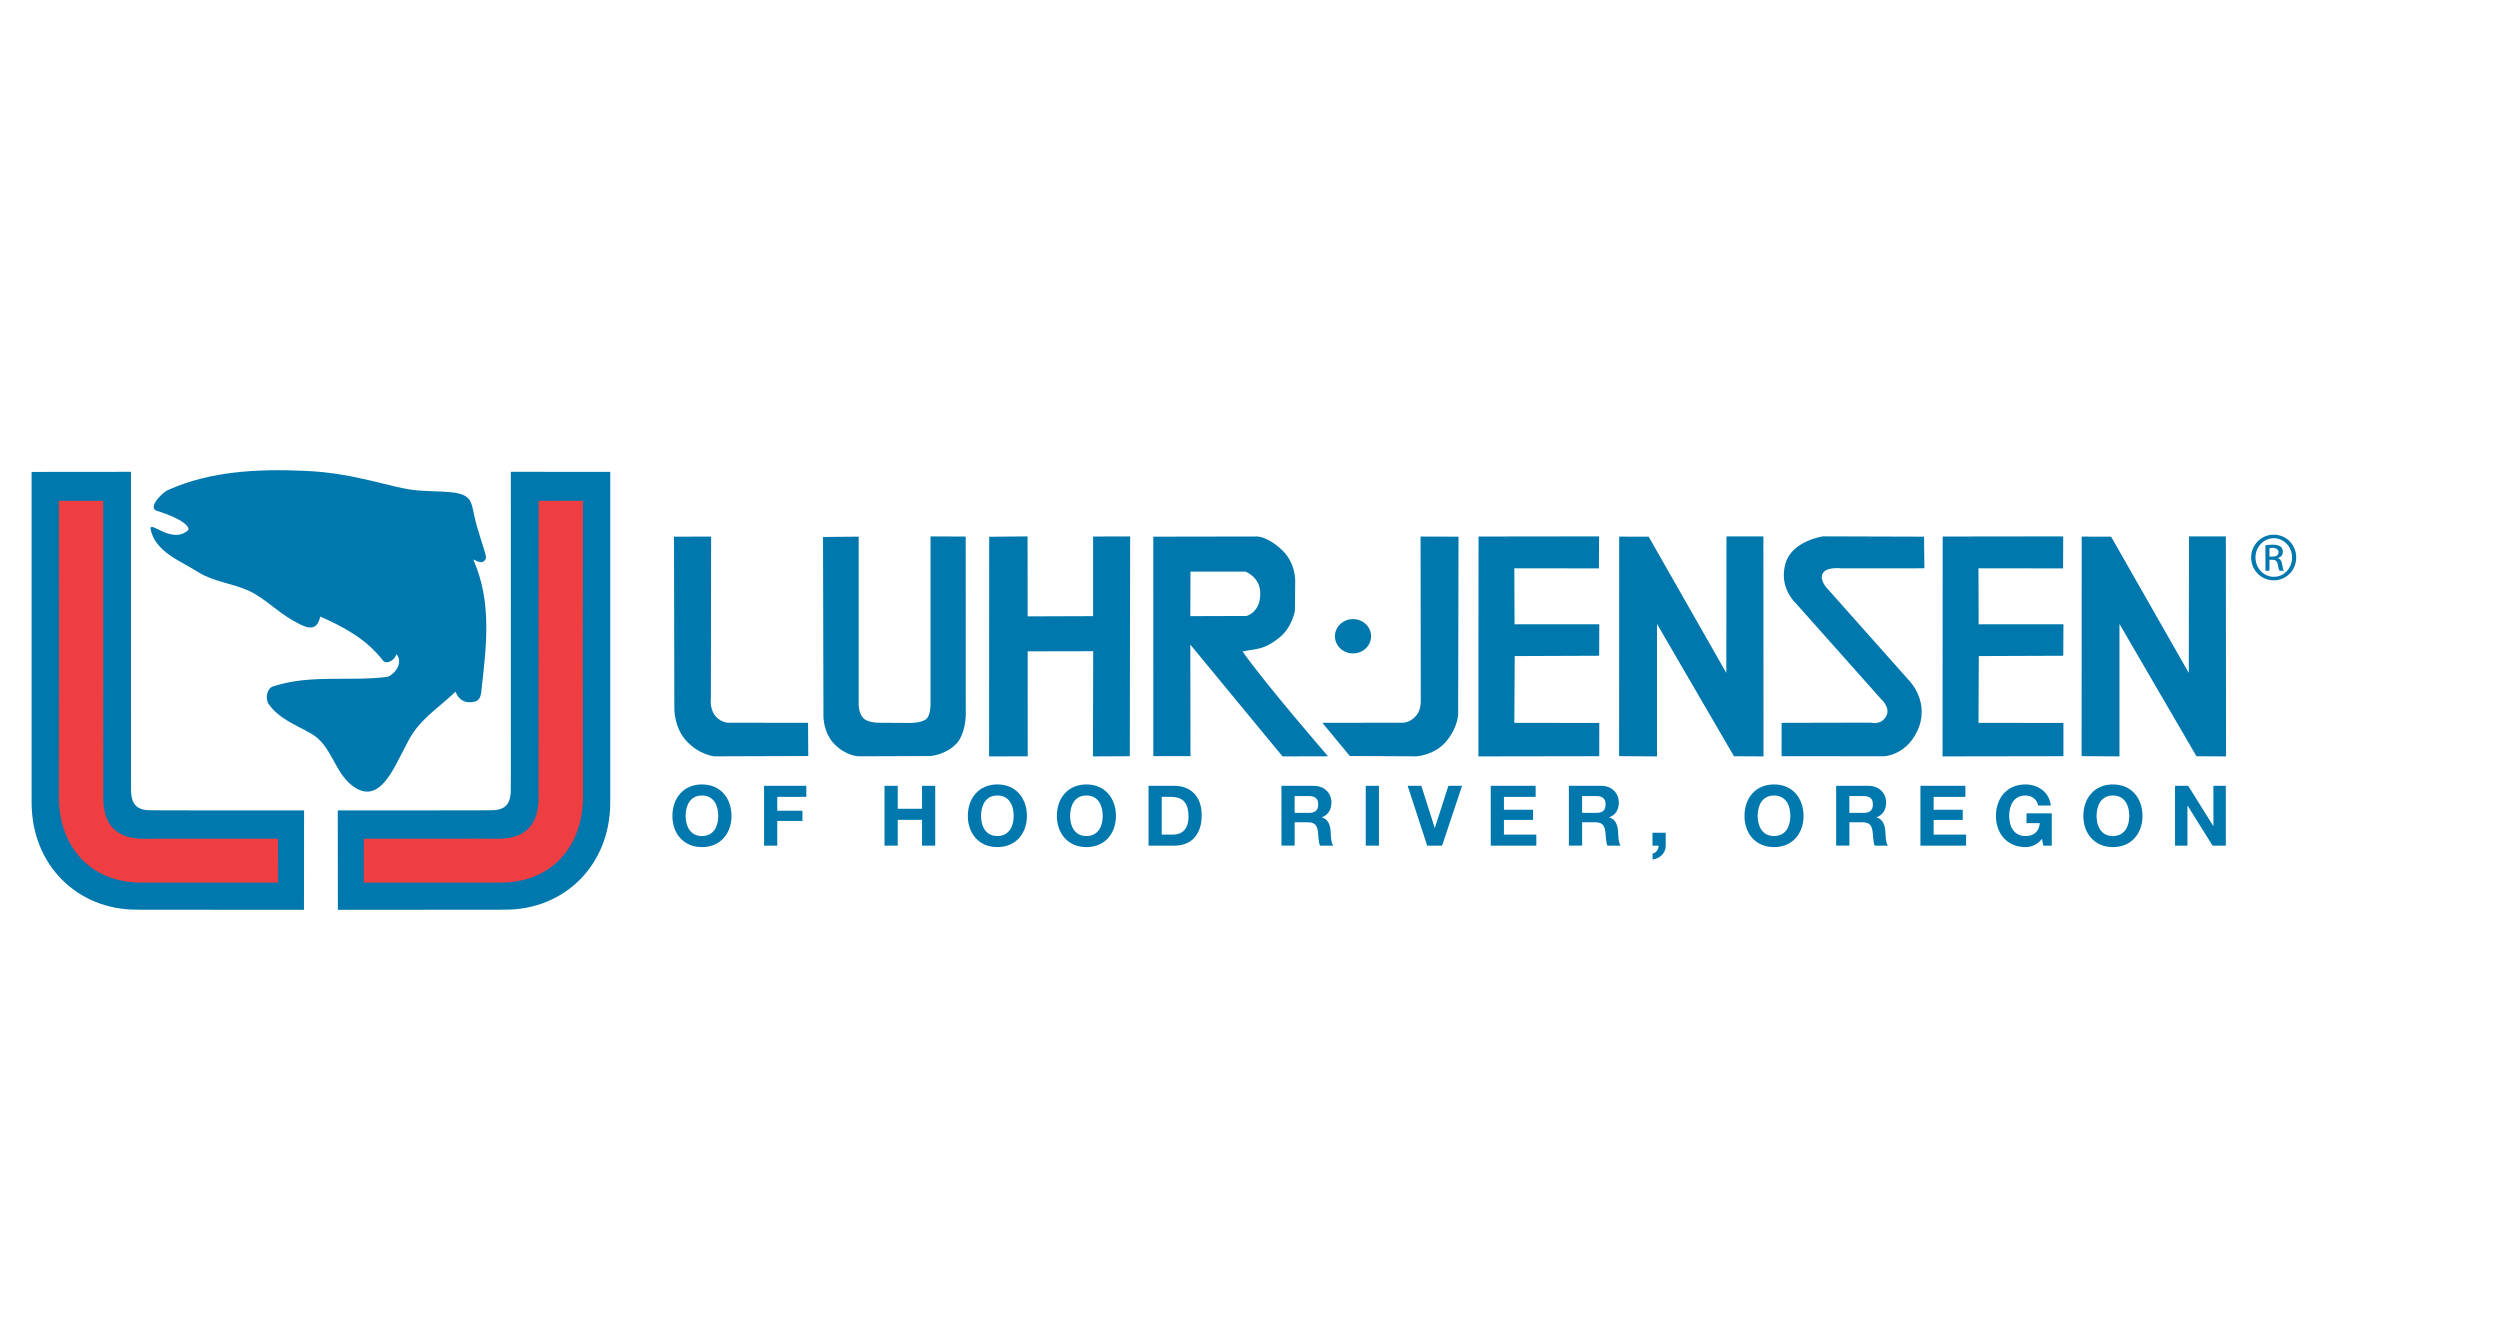 <?xml version="1.0" encoding="utf-8"?>
<!-- Generator: Adobe Illustrator 16.0.4, SVG Export Plug-In . SVG Version: 6.00 Build 0)  -->
<!DOCTYPE svg PUBLIC "-//W3C//DTD SVG 1.1//EN" "http://www.w3.org/Graphics/SVG/1.1/DTD/svg11.dtd">
<svg version="1.1" xmlns="http://www.w3.org/2000/svg" xmlns:xlink="http://www.w3.org/1999/xlink" x="0px" y="0px" width="132px"
	 height="70px" viewBox="0 0 132 70" enable-background="new 0 0 132 70" xml:space="preserve">
<symbol  id="Hamburger_Menu" viewBox="-14.559 -10.753 26.256 24.421">
	<g>
		<path fill="#333333" d="M11.441,7.101c0-0.553-0.448-1-1-1h-24c-0.552,0-1,0.447-1,1l0,0c0,0.552,0.448,1,1,1h24
			C10.993,8.101,11.441,7.652,11.441,7.101L11.441,7.101z"/>
	</g>
	<g>
		<path fill="#333333" d="M11.441,1.601c0-0.553-0.448-1-1-1h-24c-0.552,0-1,0.447-1,1l0,0c0,0.552,0.448,1,1,1h24
			C10.993,2.601,11.441,2.152,11.441,1.601L11.441,1.601z"/>
	</g>
	<g>
		<path fill="#333333" d="M-14.488-10.574v7.127h1.401l1.975-5.515l2.033,5.515h1.251v-7.127h-0.943v5.798l-1.966-5.321h-0.978
			l-1.907,5.337v-5.813H-14.488z"/>
		<path fill="#333333" d="M-5.993-10.574v7.127h3.982v-0.756h-2.971V-6.49h2.49v-0.747h-2.49v-2.582h3.179v-0.755H-5.993z"/>
		<path fill="#333333" d="M-0.646-10.574v7.127h0.991l3.589-5.504v5.504H4.8v-7.127H3.812L0.22-5.069v-5.505H-0.646z"/>
		<path fill="#333333" d="M6.582-3.447h1.012v-4.497c0-0.716,0.134-1.238,0.397-1.562c0.265-0.327,0.687-0.489,1.265-0.489
			c0.564,0,0.966,0.153,1.202,0.461c0.235,0.306,0.354,0.824,0.354,1.557v4.531h0.886v-4.518c0-0.972-0.199-1.68-0.599-2.122
			c-0.4-0.444-1.037-0.666-1.911-0.666c-0.889,0-1.545,0.23-1.97,0.688c-0.423,0.46-0.636,1.17-0.636,2.129V-3.447z"/>
	</g>
	<path fill="#333333" d="M11.441,12.668c0-0.553-0.448-1-1-1h-24c-0.552,0-1,0.447-1,1l0,0c0,0.552,0.448,1,1,1h24
		C10.993,13.668,11.441,13.22,11.441,12.668L11.441,12.668z"/>
</symbol>
<g id="Layer_2" display="none">
	<rect x="-56.105" display="inline" fill="#FFFFFF" width="320.001" height="70"/>
	<g id="logo_1_" display="inline">
		<path fill="#0078AE" d="M23.903,29.396c-0.055-0.133,0.481,0.396,0.669-0.092c0.046-0.123-0.269-0.959-0.486-1.743
			c-0.229-0.8-0.222-1.259-0.481-1.5c-0.454-0.405-1.308-0.3-2.692-0.405c-1.374-0.101-3.258-0.928-6.051-1.051
			c-2.528-0.111-5.065,0.002-7.367,1.023c-0.369,0.16-1.121,0.966-0.622,1.124c1.405,0.437,1.859,0.903,1.661,1.068
			c-0.869,0.726-1.992-0.537-2.001-0.108c0.225,1.237,1.582,1.715,2.557,2.331c0.814,0.519,1.826,0.606,2.691,0.991
			c0.867,0.385,1.559,1.146,2.437,1.625c0.574,0.322,1.242,0.729,1.445-0.225c1.27,0.569,2.464,1.191,3.369,2.365
			c0.178,0.225,0.6,0.039,0.732-0.34c0.419,0.512-0.19,1.187-0.551,1.23c-2.047,0.239-4.105-0.146-6.082,0.503
			c-0.353,0.116-0.438,0.683-0.234,0.96c0.556,0.791,1.445,1.102,2.285,1.58c1.09,0.629,1.231,2.062,2.199,2.793
			c1.72,1.312,2.462-1.709,3.328-2.906c0.627-0.869,1.485-1.423,2.226-2.143c0.185,0.48,0.575,0.66,1.056,0.527
			c0.318-0.08,0.326-0.453,0.348-0.654C24.591,34.038,24.907,31.672,23.903,29.396z"/>
		<path fill="#0078AE" d="M5.486,40.755c0,0,0.002,0.607,0.003,1.003c-0.001,0.818,0.348,1.101,1.074,1.099
			c0.416-0.004,0.653,0.004,0.653,0.004l7.579,0.004l-0.005,5.344l-8.566-0.004c0,0-0.252-0.004-0.436-0.004
			c-3.167,0.004-5.647-2.377-5.647-5.774c0-0.011,0-0.68,0-0.68V24.661l5.347-0.004L5.486,40.755z"/>
		<path fill="#EF3E42" d="M4,41.943L3.993,26.221l-2.384-0.003l0.009,7.975l-0.011,6.74c0,0,0,0.738,0,1.167
			c-0.002,2.762,1.743,4.646,4.414,4.646c0.377,0,0.723,0,0.723,0h6.653l-0.006-2.36l-6.276-0.002c0,0-0.472,0.005-0.962,0.005
			c-1.476-0.003-2.157-0.785-2.155-2.209C3.999,42.128,4,41.943,4,41.943z"/>
		<path fill="#0078AE" d="M25.908,24.657l5.347,0.004v17.085c0,0,0,0.669,0,0.68c0,3.397-2.48,5.778-5.641,5.774
			c-0.188,0-0.436,0.004-0.436,0.004l-8.564,0.004l-0.004-5.344l7.575-0.004c0,0,0.232-0.008,0.647-0.004
			c0.726,0.002,1.076-0.28,1.072-1.099c0.004-0.396,0.006-1.003,0.006-1.003L25.908,24.657z"/>
		<path fill="#EF3E42" d="M27.404,42.179c0.002,1.424-0.686,2.206-2.16,2.209c-0.492,0-0.964-0.005-0.964-0.005l-6.273,0.002
			l-0.005,2.36h6.649c0,0,0.344,0,0.728,0c2.666,0,4.419-1.884,4.419-4.646c0-0.429,0-1.167,0-1.167l-0.013-6.74l0.009-7.975
			l-2.385,0.003l-0.007,15.723C27.402,41.943,27.404,42.128,27.404,42.179z"/>
		<g>
			<g>
				<g>
					<path fill="#0078AE" d="M71.193,34.423c0.539,0,0.971-0.413,0.971-0.926c0-0.508-0.432-0.921-0.971-0.921
						c-0.531,0-0.967,0.413-0.967,0.921C70.227,34.01,70.662,34.423,71.193,34.423z"/>
				</g>
				<path fill="#0078AE" d="M44.616,28.142v9.028c0,0-0.013,0.471,0.258,0.741c0.221,0.225,0.783,0.238,0.783,0.238l1.762,0.012
					c0,0,0.617,0,0.854-0.234c0.212-0.203,0.21-0.75,0.21-0.75v-9.045l1.894,0.008l0.003,9.588c0,0-0.003,1.002-0.498,1.535
					c-0.571,0.608-1.403,0.679-1.403,0.679l-3.876,0.013c0,0-0.662-0.013-1.297-0.658c-0.594-0.609-0.585-1.486-0.585-1.486
					l-0.023-9.652L44.616,28.142z"/>
				<polygon fill="#0078AE" points="59.209,28.132 59.193,39.949 57.212,39.96 57.225,34.304 53.703,34.312 53.707,39.956 
					51.627,39.961 51.631,28.147 53.698,28.13 53.703,32.429 57.219,32.419 57.221,28.14 				"/>
				<path fill="#0078AE" d="M66.053,28.136c0,0,0.583,0.004,1.354,0.756c0.693,0.676,0.684,1.603,0.684,1.603l-0.014,1.63
					c0,0-0.136,0.83-0.777,1.391c-0.888,0.745-1.272,0.639-2.047,0.805c1.248,1.764,4.604,5.634,4.604,5.634l-2.451,0.007
					l-4.957-6.012l0.007,5.997H60.46l-0.001-11.804L66.053,28.136z M65.405,30.023h-2.951l-0.007,2.396l3.025-0.01
					c0,0,0.739-0.182,0.734-1.21C66.203,30.298,65.405,30.023,65.405,30.023z"/>
				<path fill="#0078AE" d="M73.85,38.146c0,0,0.412,0.029,0.76-0.396c0.25-0.301,0.23-0.772,0.23-0.772l-0.012-8.837l2.043,0.005
					l-0.02,9.472c0,0,0.034,0.688-0.594,1.48c-0.633,0.799-1.648,0.859-1.648,0.859l-3.585-0.018l-1.483-1.783L73.85,38.146z"/>
				<path fill="#0078AE" d="M99.761,39.952l-5.519-0.003l0.003-1.794l4.798-0.012c0,0,0.531,0.164,0.82-0.339
					c0.266-0.466-0.291-0.948-0.291-0.948l-4.584-5.149c0,0-0.924-0.833-0.536-2.133c0.362-1.222,2.024-1.445,2.024-1.445
					l5.421,0.013l0.02,1.703l-4.46,0.005c0,0-0.818-0.104-1.013,0.282c-0.173,0.355,0.229,0.777,0.229,0.777l4.45,5.001
					c0,0,1.144,1.173,0.401,2.71C100.905,39.909,99.761,39.952,99.761,39.952z"/>
				<polygon fill="#0078AE" points="91.678,39.952 87.543,32.837 87.543,39.961 85.504,39.945 85.509,28.141 87.092,28.142 
					91.271,35.47 91.281,28.132 93.264,28.132 93.271,39.961 				"/>
				<polygon fill="#0078AE" points="77.939,39.961 77.948,28.14 84.426,28.13 84.415,29.853 79.875,29.845 79.88,32.854 
					84.438,32.853 84.43,34.549 79.887,34.563 79.875,38.155 84.438,38.16 84.434,39.949 				"/>
				<path fill="#0078AE" d="M37.727,38.146c0,0-0.463,0.07-0.825-0.373c-0.311-0.391-0.23-0.947-0.23-0.947l0.015-8.686
					l-1.998,0.005l0.013,9.278c0,0-0.006,0.989,0.642,1.695c0.701,0.77,1.511,0.838,1.511,0.838l5.052-0.018l-0.013-1.783
					L37.727,38.146z"/>
				<polygon fill="#0078AE" points="102.895,39.961 102.903,28.14 109.381,28.13 109.375,29.853 104.831,29.845 104.841,32.854 
					109.396,32.853 109.385,34.549 104.85,34.563 104.831,38.155 109.396,38.16 109.394,39.949 				"/>
				<polygon fill="#0078AE" points="116.546,39.952 112.408,32.837 112.408,39.961 110.372,39.945 110.378,28.141 111.96,28.142 
					116.136,35.47 116.142,28.132 118.13,28.132 118.141,39.961 				"/>
			</g>
		</g>
		<path fill="#0078AE" d="M36.188,41.464c0.995,0,1.592,0.744,1.592,1.7c0,0.927-0.597,1.673-1.592,1.673
			c-1.002,0-1.589-0.746-1.589-1.673C34.599,42.208,35.186,41.464,36.188,41.464z M36.188,44.241c0.64,0,0.878-0.541,0.878-1.077
			c0-0.563-0.238-1.104-0.878-1.104s-0.88,0.541-0.88,1.104C35.308,43.7,35.548,44.241,36.188,44.241z"/>
		<path fill="#0078AE" d="M39.53,41.542h2.274v0.595H40.24v0.747h1.352v0.545H40.24v1.33H39.53V41.542z"/>
		<path fill="#0078AE" d="M46,41.542h0.713v1.23h1.304v-1.23h0.711v3.217h-0.711V43.37h-1.304v1.389H46V41.542z"/>
		<path fill="#0078AE" d="M52.07,41.464c1.004,0,1.591,0.744,1.591,1.7c0,0.927-0.587,1.673-1.591,1.673
			c-0.995,0-1.583-0.746-1.583-1.673C50.487,42.208,51.075,41.464,52.07,41.464z M52.07,44.241c0.64,0,0.882-0.541,0.882-1.077
			c0-0.563-0.242-1.104-0.882-1.104c-0.633,0-0.873,0.541-0.873,1.104C51.197,43.7,51.437,44.241,52.07,44.241z"/>
		<path fill="#0078AE" d="M56.862,41.464c1.002,0,1.59,0.744,1.59,1.7c0,0.927-0.587,1.673-1.59,1.673
			c-1.004,0-1.593-0.746-1.593-1.673C55.269,42.208,55.858,41.464,56.862,41.464z M56.862,44.241c0.641,0,0.878-0.541,0.878-1.077
			c0-0.563-0.238-1.104-0.878-1.104c-0.644,0-0.885,0.541-0.885,1.104C55.977,43.7,56.219,44.241,56.862,44.241z"/>
		<path fill="#0078AE" d="M60.201,41.542h1.392c0.834,0,1.467,0.522,1.467,1.588c0,0.936-0.479,1.629-1.467,1.629h-1.392V41.542z
			 M60.911,44.164h0.637c0.408,0,0.803-0.253,0.803-0.966c0-0.648-0.225-1.062-0.931-1.062h-0.508V44.164z"/>
		<path fill="#0078AE" d="M67.346,41.542h1.742c0.578,0,0.943,0.401,0.943,0.889c0,0.379-0.146,0.66-0.508,0.806v0.007
			c0.351,0.092,0.451,0.429,0.473,0.754c0.008,0.201,0.008,0.581,0.134,0.762h-0.712c-0.088-0.206-0.078-0.512-0.115-0.771
			c-0.043-0.336-0.177-0.487-0.535-0.487h-0.712v1.258h-0.71V41.542z M68.056,42.997h0.774c0.325,0,0.492-0.133,0.492-0.461
			c0-0.307-0.167-0.444-0.492-0.444h-0.774V42.997z"/>
		<path fill="#0078AE" d="M71.883,41.542h0.709v3.217h-0.709V41.542z"/>
		<path fill="#0078AE" d="M75.984,44.759h-0.8l-1.048-3.217h0.734l0.719,2.261h0.006l0.725-2.261h0.735L75.984,44.759z"/>
		<path fill="#0078AE" d="M78.598,41.542h2.42v0.595H79.31v0.69h1.567v0.547H79.31v0.79h1.747v0.595h-2.459V41.542z"/>
		<path fill="#0078AE" d="M82.801,41.542h1.738c0.58,0,0.945,0.401,0.945,0.889c0,0.379-0.146,0.66-0.504,0.806v0.007
			c0.348,0.092,0.445,0.429,0.47,0.754c0.011,0.201,0.005,0.581,0.136,0.762h-0.712c-0.088-0.206-0.081-0.512-0.117-0.771
			c-0.046-0.336-0.177-0.487-0.536-0.487h-0.707v1.258h-0.713V41.542z M83.514,42.997h0.771c0.324,0,0.49-0.133,0.49-0.461
			c0-0.307-0.166-0.444-0.49-0.444h-0.771V42.997z"/>
		<path fill="#0078AE" d="M87.296,44.065h0.712v0.693c0,0.413-0.312,0.686-0.707,0.746v-0.322c0.191-0.033,0.328-0.224,0.32-0.424
			h-0.325V44.065z"/>
		<path fill="#0078AE" d="M93.834,41.464c1.002,0,1.59,0.744,1.59,1.7c0,0.927-0.588,1.673-1.59,1.673
			c-1.001,0-1.588-0.746-1.588-1.673C92.246,42.208,92.833,41.464,93.834,41.464z M93.834,44.241c0.639,0,0.88-0.541,0.88-1.077
			c0-0.563-0.241-1.104-0.88-1.104s-0.877,0.541-0.877,1.104C92.957,43.7,93.195,44.241,93.834,44.241z"/>
		<path fill="#0078AE" d="M97.172,41.542h1.742c0.581,0,0.949,0.401,0.949,0.889c0,0.379-0.152,0.66-0.511,0.806v0.007
			c0.348,0.092,0.444,0.429,0.468,0.754c0.016,0.201,0.014,0.581,0.138,0.762h-0.71c-0.092-0.206-0.08-0.512-0.113-0.771
			c-0.053-0.336-0.185-0.487-0.543-0.487h-0.708v1.258h-0.712V41.542z M97.884,42.997h0.781c0.314,0,0.484-0.133,0.484-0.461
			c0-0.307-0.17-0.444-0.484-0.444h-0.781V42.997z"/>
		<path fill="#0078AE" d="M101.709,41.542h2.418v0.595h-1.71v0.69h1.567v0.547h-1.567v0.79h1.739v0.595h-2.447V41.542z"/>
		<path fill="#0078AE" d="M108.243,44.394c-0.251,0.32-0.573,0.443-0.892,0.443c-0.996,0-1.584-0.746-1.584-1.673
			c0-0.956,0.588-1.7,1.584-1.7c0.664,0,1.292,0.41,1.369,1.137h-0.679c-0.088-0.355-0.35-0.541-0.69-0.541
			c-0.633,0-0.874,0.541-0.874,1.104c0,0.536,0.241,1.077,0.874,1.077c0.465,0,0.73-0.249,0.774-0.695h-0.716v-0.528h1.357v1.741
			h-0.457L108.243,44.394z"/>
		<path fill="#0078AE" d="M112.057,41.464c0.995,0,1.592,0.744,1.592,1.7c0,0.927-0.597,1.673-1.592,1.673
			c-1.002,0-1.591-0.746-1.591-1.673C110.466,42.208,111.055,41.464,112.057,41.464z M112.057,44.241
			c0.641,0,0.878-0.541,0.878-1.077c0-0.563-0.237-1.104-0.878-1.104c-0.642,0-0.882,0.541-0.882,1.104
			C111.175,43.7,111.415,44.241,112.057,44.241z"/>
		<path fill="#0078AE" d="M115.399,41.542h0.704l1.352,2.158h0.004v-2.158h0.669v3.217h-0.711l-1.347-2.154h-0.011v2.154h-0.66
			V41.542z"/>
		<g>
			<path fill="#0078AE" d="M120.707,28.035c0.668,0,1.204,0.546,1.204,1.228c0,0.69-0.536,1.23-1.211,1.23
				c-0.666,0-1.215-0.54-1.215-1.23c0-0.682,0.549-1.228,1.215-1.228H120.707z M120.7,28.227c-0.534,0-0.982,0.462-0.982,1.036
				c0,0.582,0.448,1.038,0.989,1.038c0.549,0.007,0.982-0.456,0.982-1.032c0-0.58-0.434-1.042-0.982-1.042H120.7z M120.474,29.976
				h-0.216V28.61c0.113-0.018,0.221-0.035,0.388-0.035c0.205,0,0.344,0.042,0.421,0.103c0.08,0.06,0.126,0.154,0.126,0.286
				c0,0.18-0.119,0.287-0.27,0.33v0.012c0.119,0.023,0.207,0.131,0.229,0.33c0.034,0.215,0.069,0.294,0.093,0.34h-0.229
				c-0.035-0.046-0.069-0.171-0.099-0.349c-0.027-0.177-0.121-0.238-0.289-0.238h-0.155V29.976z M120.474,29.216h0.161
				c0.173,0,0.329-0.064,0.329-0.232c0-0.121-0.084-0.24-0.329-0.24c-0.077,0-0.119,0.006-0.161,0.011V29.216z"/>
		</g>
	</g>
	
		<use xlink:href="#Hamburger_Menu"  width="26.256" height="24.421" id="XMLID_5_" x="-14.559" y="-10.753" transform="matrix(1.375 0 0 -1.375 -25.669 37.815)" display="inline" overflow="visible"/>
</g>
<g id="Layer_1">
	<path fill="#0078AE" d="M25,29.566c-0.058-0.132,0.473,0.387,0.658-0.09c0.046-0.121-0.267-0.942-0.483-1.711
		c-0.222-0.788-0.209-1.234-0.471-1.472c-0.437-0.399-1.284-0.297-2.638-0.398c-1.353-0.101-3.206-0.914-5.943-1.033
		c-2.486-0.11-4.977,0.001-7.233,1.002c-0.362,0.16-1.106,0.951-0.609,1.105c1.373,0.427,1.821,0.886,1.627,1.049
		c-0.853,0.711-1.953-0.527-1.962-0.107c0.221,1.215,1.552,1.685,2.508,2.291c0.8,0.508,1.797,0.595,2.645,0.973
		c0.85,0.379,1.529,1.123,2.388,1.597c0.566,0.315,1.224,0.715,1.421-0.22c1.246,0.556,2.417,1.169,3.311,2.321
		c0.17,0.219,0.589,0.036,0.717-0.333c0.413,0.5-0.189,1.165-0.542,1.207c-2.011,0.237-4.028-0.145-5.973,0.494
		c-0.346,0.115-0.424,0.668-0.23,0.941c0.55,0.776,1.422,1.085,2.243,1.555c1.077,0.614,1.214,2.021,2.162,2.744
		c1.689,1.286,2.421-1.68,3.266-2.857c0.615-0.854,1.458-1.396,2.19-2.102c0.176,0.471,0.559,0.646,1.035,0.518
		c0.31-0.082,0.317-0.447,0.339-0.643C25.679,34.125,25.983,31.801,25,29.566z"/>
	<path fill="#0078AE" d="M6.917,40.721c0,0,0.001,0.597,0.004,0.985c-0.002,0.801,0.34,1.078,1.053,1.077
		c0.412-0.004,0.641,0.004,0.641,0.004l7.441,0.002l-0.006,5.25l-8.412-0.006c0,0-0.247-0.002-0.427-0.002
		c-3.107,0.004-5.543-2.334-5.543-5.67c0-0.01,0-0.67,0-0.67V24.917l5.25-0.005L6.917,40.721z"/>
	<path fill="#EF3E42" d="M5.455,41.887l-0.006-15.44l-2.342-0.002l0.008,7.831l-0.01,6.62c0,0,0,0.725,0,1.145
		C3.103,44.752,4.82,46.6,7.44,46.6c0.375,0,0.716,0,0.716,0h6.528l-0.004-2.314l-6.162-0.002c0,0-0.462,0.004-0.945,0.004
		c-1.453-0.002-2.122-0.77-2.12-2.168C5.453,42.069,5.455,41.887,5.455,41.887z"/>
	<path fill="#0078AE" d="M26.971,24.911l5.251,0.005v16.775c0,0,0,0.66,0,0.67c0,3.336-2.436,5.674-5.543,5.67
		c-0.181,0-0.428,0.002-0.428,0.002l-8.411,0.006l-0.006-5.25l7.441-0.002c0,0,0.229-0.008,0.64-0.004
		c0.713,0.001,1.055-0.276,1.054-1.077c0.001-0.389,0.004-0.985,0.004-0.985L26.971,24.911z"/>
	<path fill="#EF3E42" d="M28.436,42.119c0.002,1.398-0.667,2.166-2.12,2.168c-0.483,0-0.945-0.004-0.945-0.004l-6.162,0.002
		L19.205,46.6h6.528c0,0,0.341,0,0.715,0c2.62,0,4.338-1.848,4.336-4.561c0-0.42,0-1.145,0-1.145l-0.011-6.62l0.008-7.831
		l-2.342,0.002l-0.007,15.44C28.434,41.887,28.436,42.069,28.436,42.119z"/>
	<g>
		<g>
			<g>
				<path fill="#0078AE" d="M71.438,34.501c0.528,0,0.956-0.407,0.956-0.907c0-0.502-0.428-0.907-0.956-0.907
					c-0.523,0-0.954,0.405-0.954,0.907C70.484,34.094,70.915,34.501,71.438,34.501z"/>
			</g>
			<path fill="#0078AE" d="M45.338,28.335v8.862c0,0-0.011,0.463,0.254,0.73c0.217,0.223,0.769,0.234,0.769,0.234l1.732,0.011
				c0,0,0.604,0,0.838-0.229c0.201-0.198,0.2-0.736,0.2-0.736v-8.885l1.858,0.009l0.004,9.417c0,0-0.004,0.984-0.486,1.508
				c-0.553,0.597-1.38,0.664-1.38,0.664l-3.8,0.012c0,0-0.654-0.012-1.273-0.646c-0.584-0.596-0.576-1.459-0.576-1.459l-0.022-9.476
				L45.338,28.335z"/>
			<polygon fill="#0078AE" points="59.672,28.323 59.653,39.928 57.708,39.938 57.721,34.384 54.26,34.391 54.264,39.934 
				52.223,39.938 52.229,28.341 54.255,28.321 54.26,32.544 57.715,32.532 57.715,28.329 			"/>
			<path fill="#0078AE" d="M66.388,28.327c0,0,0.572,0.002,1.332,0.744c0.685,0.664,0.667,1.572,0.667,1.572l-0.014,1.6
				c0,0-0.13,0.815-0.758,1.368c-0.876,0.729-1.252,0.627-2.008,0.787c1.219,1.734,4.513,5.534,4.513,5.534l-2.402,0.006
				l-4.869-5.903l0.009,5.889h-1.962l-0.002-11.588L66.388,28.327z M65.755,30.181h-2.898l-0.008,2.351l2.966-0.009
				c0,0,0.732-0.179,0.728-1.187C66.54,30.453,65.755,30.181,65.755,30.181z"/>
			<path fill="#0078AE" d="M74.046,38.16c0,0,0.403,0.025,0.745-0.393c0.243-0.296,0.226-0.759,0.226-0.759l-0.011-8.678
				l2.004,0.006l-0.019,9.301c0,0,0.033,0.672-0.583,1.453c-0.617,0.783-1.617,0.844-1.617,0.844l-3.521-0.017l-1.449-1.753
				L74.046,38.16z"/>
			<path fill="#0078AE" d="M99.49,39.93l-5.423-0.002l0.003-1.762l4.718-0.011c0,0,0.516,0.159,0.8-0.333
				c0.263-0.457-0.286-0.932-0.286-0.932l-4.497-5.053c0,0-0.906-0.818-0.528-2.095c0.354-1.202,1.987-1.422,1.987-1.422
				l5.325,0.016l0.02,1.67l-4.386,0.004c0,0-0.802-0.103-0.989,0.278c-0.173,0.349,0.226,0.763,0.226,0.763l4.367,4.91
				c0,0,1.124,1.154,0.393,2.664C100.609,39.887,99.49,39.93,99.49,39.93z"/>
			<polygon fill="#0078AE" points="91.553,39.93 87.49,32.945 87.49,39.938 85.489,39.924 85.494,28.334 87.048,28.335 
				91.149,35.531 91.159,28.323 93.107,28.323 93.114,39.938 			"/>
			<polygon fill="#0078AE" points="78.06,39.938 78.066,28.329 84.433,28.321 84.423,30.012 79.957,30.006 79.968,32.963 
				84.443,32.961 84.436,34.624 79.977,34.641 79.957,38.166 84.443,38.172 84.44,39.928 			"/>
			<path fill="#0078AE" d="M38.573,38.16c0,0-0.456,0.066-0.811-0.369c-0.308-0.384-0.227-0.93-0.227-0.93l0.012-8.53l-1.96,0.006
				l0.019,9.112c0,0-0.009,0.969,0.628,1.663c0.688,0.755,1.484,0.823,1.484,0.823l4.959-0.017l-0.012-1.753L38.573,38.16z"/>
			<polygon fill="#0078AE" points="102.566,39.938 102.574,28.329 108.938,28.321 108.931,30.012 104.464,30.006 104.472,32.963 
				108.95,32.961 108.941,34.624 104.481,34.641 104.464,38.166 108.95,38.172 108.949,39.928 			"/>
			<polygon fill="#0078AE" points="115.973,39.93 111.908,32.945 111.908,39.938 109.909,39.924 109.914,28.334 111.465,28.335 
				115.568,35.531 115.579,28.323 117.525,28.323 117.535,39.938 			"/>
		</g>
	</g>
	<path fill="#0078AE" d="M37.063,41.418c0.982,0,1.56,0.729,1.56,1.666c0,0.912-0.578,1.643-1.56,1.643s-1.56-0.73-1.56-1.643
		C35.504,42.146,36.082,41.418,37.063,41.418z M37.063,44.143c0.627,0,0.862-0.531,0.862-1.059c0-0.551-0.235-1.082-0.862-1.082
		c-0.626,0-0.861,0.531-0.861,1.082C36.203,43.611,36.437,44.143,37.063,44.143z"/>
	<path fill="#0078AE" d="M40.343,41.492h2.231v0.584H41.04v0.73h1.33v0.539h-1.33v1.305h-0.697V41.492z"/>
	<path fill="#0078AE" d="M46.702,41.492H47.4v1.211h1.284v-1.211h0.696v3.158h-0.696v-1.362H47.4v1.362h-0.698V41.492z"/>
	<path fill="#0078AE" d="M52.661,41.418c0.982,0,1.56,0.729,1.56,1.666c0,0.912-0.577,1.643-1.56,1.643
		c-0.982,0-1.559-0.73-1.559-1.643C51.102,42.146,51.679,41.418,52.661,41.418z M52.661,44.143c0.626,0,0.862-0.531,0.862-1.059
		c0-0.551-0.236-1.082-0.862-1.082s-0.862,0.531-0.862,1.082C51.799,43.611,52.035,44.143,52.661,44.143z"/>
	<path fill="#0078AE" d="M57.363,41.418c0.981,0,1.559,0.729,1.559,1.666c0,0.912-0.578,1.643-1.559,1.643
		c-0.983,0-1.56-0.73-1.56-1.643C55.803,42.146,56.38,41.418,57.363,41.418z M57.363,44.143c0.626,0,0.861-0.531,0.861-1.059
		c0-0.551-0.235-1.082-0.861-1.082c-0.627,0-0.862,0.531-0.862,1.082C56.501,43.611,56.736,44.143,57.363,44.143z"/>
	<path fill="#0078AE" d="M60.643,41.492h1.368c0.821,0,1.439,0.514,1.439,1.561c0,0.916-0.471,1.598-1.439,1.598h-1.368V41.492z
		 M61.339,44.066h0.623c0.404,0,0.791-0.247,0.791-0.947c0-0.637-0.223-1.043-0.916-1.043h-0.498V44.066z"/>
	<path fill="#0078AE" d="M67.659,41.492h1.71c0.57,0,0.93,0.395,0.93,0.873c0,0.371-0.15,0.648-0.502,0.789v0.01
		c0.343,0.088,0.44,0.42,0.462,0.738c0.014,0.2,0.009,0.571,0.133,0.748h-0.697c-0.085-0.199-0.076-0.504-0.11-0.756
		c-0.05-0.332-0.178-0.477-0.53-0.477h-0.697v1.232h-0.697V41.492z M68.356,42.92h0.765c0.312,0,0.48-0.131,0.48-0.449
		c0-0.305-0.169-0.438-0.48-0.438h-0.765V42.92z"/>
	<path fill="#0078AE" d="M72.111,41.492h0.697v3.158h-0.697V41.492z"/>
	<path fill="#0078AE" d="M76.143,44.65h-0.787l-1.031-3.158h0.721l0.707,2.221h0.008l0.714-2.221h0.721L76.143,44.65z"/>
	<path fill="#0078AE" d="M78.711,41.492h2.371v0.584h-1.674v0.678h1.538v0.539h-1.538v0.773h1.71v0.584h-2.407V41.492z"/>
	<path fill="#0078AE" d="M82.835,41.492h1.71c0.569,0,0.928,0.395,0.928,0.873c0,0.371-0.149,0.648-0.501,0.789v0.01
		c0.343,0.088,0.439,0.42,0.463,0.738c0.012,0.2,0.008,0.571,0.133,0.748h-0.698c-0.083-0.199-0.076-0.504-0.11-0.756
		c-0.05-0.332-0.178-0.477-0.529-0.477h-0.695v1.232h-0.699V41.492z M83.534,42.92h0.761c0.312,0,0.481-0.131,0.481-0.449
		c0-0.305-0.169-0.438-0.481-0.438h-0.761V42.92z"/>
	<path fill="#0078AE" d="M87.251,43.969h0.699v0.682c0,0.406-0.312,0.676-0.694,0.734v-0.318c0.188-0.03,0.323-0.221,0.315-0.416
		h-0.32V43.969z"/>
	<path fill="#0078AE" d="M93.67,41.418c0.979,0,1.557,0.729,1.557,1.666c0,0.912-0.577,1.643-1.557,1.643
		c-0.985,0-1.561-0.73-1.561-1.643C92.109,42.146,92.685,41.418,93.67,41.418z M93.67,44.143c0.625,0,0.861-0.531,0.861-1.059
		c0-0.551-0.236-1.082-0.861-1.082c-0.63,0-0.865,0.531-0.865,1.082C92.805,43.611,93.04,44.143,93.67,44.143z"/>
	<path fill="#0078AE" d="M96.947,41.492h1.712c0.568,0,0.929,0.395,0.929,0.873c0,0.371-0.151,0.648-0.503,0.789v0.01
		c0.343,0.088,0.438,0.42,0.462,0.738c0.014,0.2,0.01,0.571,0.132,0.748h-0.696c-0.083-0.199-0.074-0.504-0.111-0.756
		c-0.049-0.332-0.178-0.477-0.529-0.477h-0.695v1.232h-0.699V41.492z M97.646,42.92h0.762c0.312,0,0.481-0.131,0.481-0.449
		c0-0.305-0.169-0.438-0.481-0.438h-0.762V42.92z"/>
	<path fill="#0078AE" d="M101.399,41.492h2.374v0.584h-1.677v0.678h1.537v0.539h-1.537v0.773h1.713v0.584h-2.41V41.492z"/>
	<path fill="#0078AE" d="M107.816,44.293c-0.245,0.312-0.564,0.434-0.87,0.434c-0.982,0-1.56-0.73-1.56-1.643
		c0-0.938,0.577-1.666,1.56-1.666c0.647,0,1.262,0.398,1.337,1.115h-0.665c-0.081-0.35-0.344-0.531-0.672-0.531
		c-0.627,0-0.862,0.531-0.862,1.082c0,0.527,0.235,1.059,0.862,1.059c0.452,0,0.717-0.244,0.757-0.682H107v-0.518h1.333v1.707
		h-0.446L107.816,44.293z"/>
	<path fill="#0078AE" d="M111.562,41.418c0.983,0,1.562,0.729,1.562,1.666c0,0.912-0.578,1.643-1.562,1.643
		c-0.98,0-1.561-0.73-1.561-1.643C110.001,42.146,110.581,41.418,111.562,41.418z M111.562,44.143c0.627,0,0.863-0.531,0.863-1.059
		c0-0.551-0.236-1.082-0.863-1.082s-0.863,0.531-0.863,1.082C110.698,43.611,110.935,44.143,111.562,44.143z"/>
	<path fill="#0078AE" d="M114.842,41.492h0.694l1.323,2.119h0.009v-2.119h0.655v3.158h-0.7l-1.319-2.113h-0.008v2.113h-0.654V41.492
		z"/>
	<g>
		<path fill="#0078AE" d="M120.058,28.23c0.658,0,1.182,0.535,1.182,1.203c0,0.679-0.523,1.208-1.187,1.208
			c-0.657,0-1.192-0.529-1.192-1.208c0-0.668,0.535-1.203,1.192-1.203H120.058z M120.053,28.418c-0.529,0-0.963,0.455-0.963,1.016
			c0,0.572,0.434,1.021,0.968,1.021c0.535,0.005,0.963-0.449,0.963-1.016c0-0.566-0.428-1.021-0.963-1.021H120.053z M119.828,30.134
			h-0.213v-1.342c0.111-0.017,0.219-0.033,0.379-0.033c0.203,0,0.337,0.043,0.417,0.102c0.08,0.059,0.123,0.149,0.123,0.277
			c0,0.177-0.117,0.284-0.263,0.326v0.011c0.119,0.021,0.198,0.128,0.226,0.326c0.031,0.208,0.063,0.289,0.085,0.332h-0.225
			c-0.032-0.043-0.063-0.166-0.091-0.343c-0.032-0.17-0.117-0.235-0.288-0.235h-0.15V30.134z M119.828,29.391h0.154
			c0.178,0,0.326-0.064,0.326-0.23c0-0.117-0.084-0.235-0.326-0.235c-0.068,0-0.117,0.005-0.154,0.011V29.391z"/>
	</g>
</g>
</svg>
